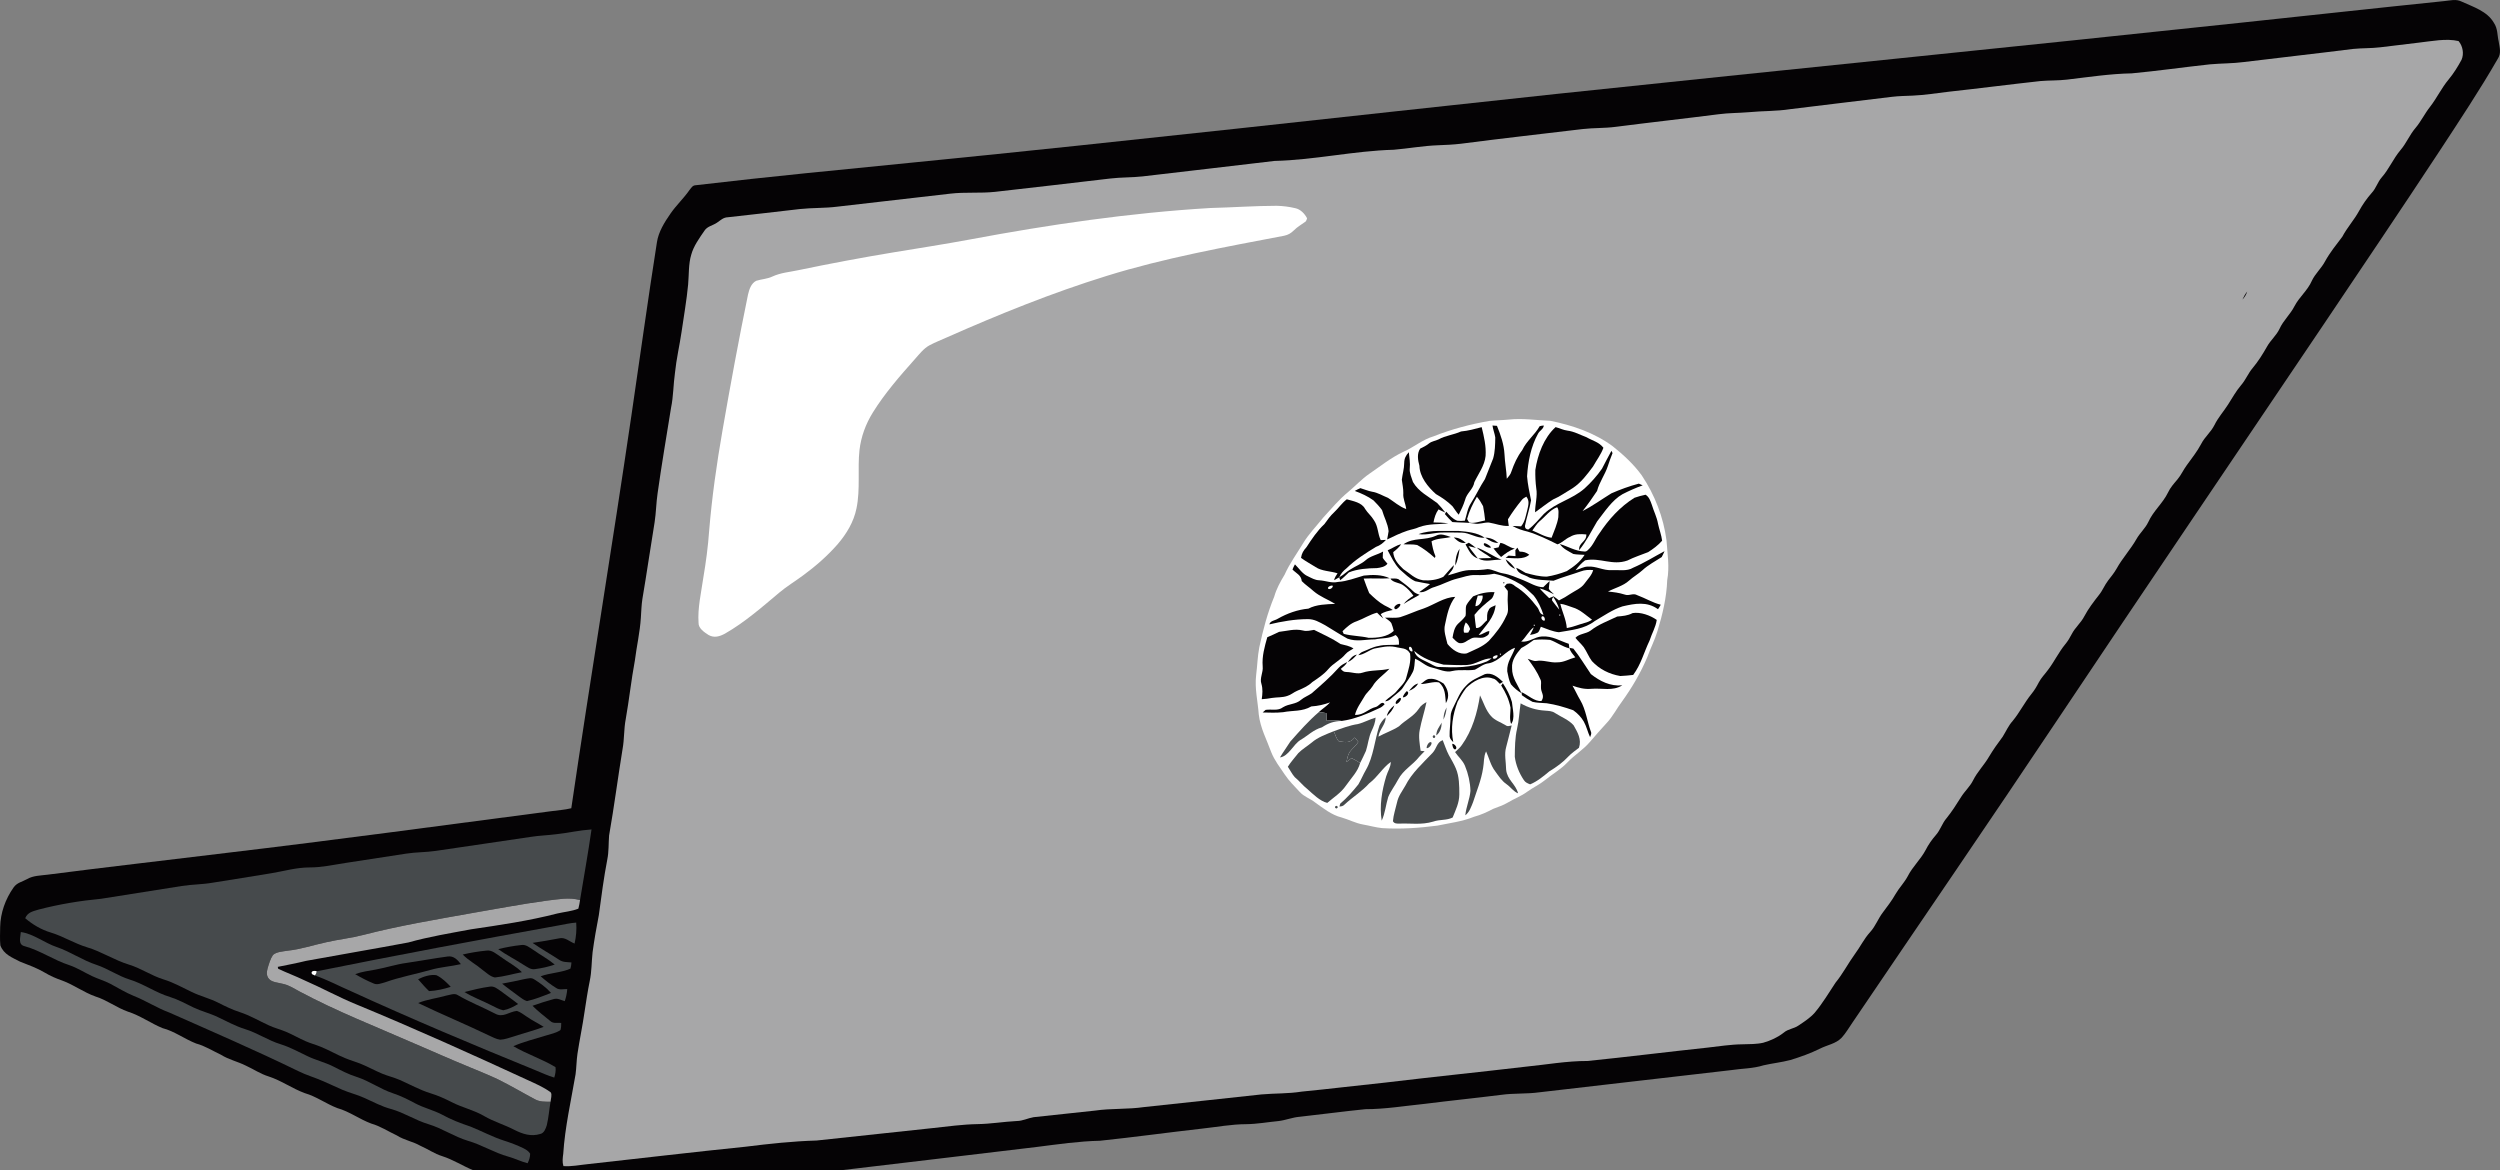 <?xml version="1.0" encoding="UTF-8" standalone="no"?>
<!-- Created with Inkscape (http://www.inkscape.org/) -->

<svg
   xmlns:dc="http://purl.org/dc/elements/1.1/"
   xmlns:cc="http://creativecommons.org/ns#"
   xmlns:rdf="http://www.w3.org/1999/02/22-rdf-syntax-ns#"
   xmlns:svg="http://www.w3.org/2000/svg"
   xmlns="http://www.w3.org/2000/svg"
   xmlns:sodipodi="http://sodipodi.sourceforge.net/DTD/sodipodi-0.dtd"
   xmlns:inkscape="http://www.inkscape.org/namespaces/inkscape"
   width="518.832mm"
   height="242.832mm"
   viewBox="0 0 518.832 242.832"
   version="1.1"
   id="svg6217"
   inkscape:version="0.92.4 (5da689c313, 2019-01-14)"
   sodipodi:docname="laptop-1.svg">
  <rect x="0" y="0" width="518.832" height="242.832" fill="#808080" stroke="none"/>
  <defs
     id="defs6211" />
  <sodipodi:namedview
     id="base"
     pagecolor="#ffffff"
     bordercolor="#666666"
     borderopacity="1.0"
     inkscape:pageopacity="0.0"
     inkscape:pageshadow="2"
     inkscape:zoom="0.35"
     inkscape:cx="3204.7553"
     inkscape:cy="690.32333"
     inkscape:document-units="mm"
     inkscape:current-layer="layer1"
     showgrid="false"
     fit-margin-top="0"
     fit-margin-left="0"
     fit-margin-right="0"
     fit-margin-bottom="0"
     inkscape:pagecheckerboard="true"
     inkscape:window-width="3840"
     inkscape:window-height="2056"
     inkscape:window-x="-8"
     inkscape:window-y="-8"
     inkscape:window-maximized="1" />
  <g
     inkscape:label="Layer 1"
     inkscape:groupmode="layer"
     id="layer1"
     transform="translate(864.934,-88.65)">
    <g
       id="g3116"
       transform="translate(-1526.294,245.018)">
      <path
         id="path1345"
         d="m 1172.306,-156.005 c 2.357,1.079 5.232,1.976 6.604,4.35 0.854,1.266 0.684,2.529 1.02,3.951 0.201,1.277 0.561,2.378 -0.208,3.552 -3.736,6.491 -7.913,12.767 -12.012,19.032 -8.057,12.248 -16.274,24.409 -24.451,36.58 -18.32,27.192 -36.721,54.324 -54.938,81.587 -14.009,20.99 -28.293,41.79 -42.436,62.689 -0.769,1.094 -1.443,2.314 -2.357,3.291 -1.231,1.242 -2.868,1.429 -4.473,2.237 -1.968,0.977 -4.032,1.711 -6.131,2.353 -1.831,0.487 -3.743,0.677 -5.585,1.104 -2.215,0.695 -4.473,0.646 -6.851,1.012 -13.215,1.556 -26.444,3.027 -39.659,4.586 -2.639,0.37 -5.292,0.159 -7.93,0.529 -5.295,0.667 -10.608,1.203 -15.903,1.873 -4.099,0.416 -8.132,1.101 -12.266,1.101 -4.558,0.462 -9.105,1.076 -13.66,1.577 -1.51,0.123 -2.889,0.716 -4.381,0.889 -2.251,0.215 -4.445,0.624 -6.71,0.646 -3.066,0.007 -6.152,0.6 -9.207,0.928 -7.045,0.797 -14.079,1.771 -21.128,2.512 -4.396,0.095 -8.717,0.73 -13.07,1.281 -13.462,1.58 -26.931,3.246 -40.393,4.808 h -76.69 c -2.113,-0.878 -4.135,-2.184 -6.336,-2.886 -1.612,-0.49 -3.009,-1.489 -4.565,-2.166 -1.573,-0.893 -3.337,-1.157 -4.868,-2.138 -1.767,-0.818 -3.433,-1.937 -5.299,-2.459 -2.434,-0.896 -4.561,-2.522 -7.052,-3.217 -2.371,-0.91 -4.346,-2.413 -6.766,-3.108 -2.607,-0.956 -4.819,-2.593 -7.479,-3.457 -1.714,-0.526 -3.14,-1.517 -4.755,-2.254 -1.7,-0.85 -3.538,-1.238 -5.168,-2.261 -1.69,-0.794 -3.33,-1.845 -5.133,-2.321 -2.357,-0.91 -4.519,-2.565 -6.971,-3.193 -2.441,-0.995 -4.671,-2.632 -7.179,-3.418 -2.374,-0.836 -4.329,-2.392 -6.724,-3.143 -2.455,-0.854 -4.491,-2.424 -6.929,-3.316 -1.266,-0.437 -2.466,-0.956 -3.612,-1.647 -1.633,-0.96 -3.383,-1.587 -5.136,-2.279 -1.655,-0.868 -3.38,-1.478 -4.082,-3.369 -0.131,-1.263 -0.053,-2.558 -0.042,-3.828 0.053,-2.907 1.094,-5.793 2.759,-8.16 0.727,-1.055 1.774,-1.182 2.826,-1.771 1.295,-0.755 2.833,-0.73 4.276,-0.921 12.337,-1.598 24.694,-2.992 37.042,-4.508 22.497,-2.663 44.94,-5.719 67.402,-8.657 1.401,-0.201 2.85,-0.275 4.223,-0.621 3.983,-27.129 8.491,-54.352 12.478,-81.52 1.764,-11.987 3.415,-24.007 5.295,-35.955 0.318,-2.134 1.591,-4.177 2.808,-5.923 1.196,-1.736 2.741,-3.164 3.941,-4.889 0.399,-0.48 0.631,-0.995 1.333,-1.012 15.339,-1.813 30.663,-3.27 46.027,-4.805 44.245,-4.385 88.41,-9.419 132.62,-14.143 47.392,-5.013 94.784,-9.737 142.173,-14.796 13.991,-1.475 27.979,-3.027 41.974,-4.463 1.341,-0.109 2.459,-0.519 3.74,0.138 z"
         inkscape:connector-curvature="0"
         style="fill:#050305;stroke-width:0.353" />
      <path
         id="path1347"
         d="m 1171.587,-147.845 c 0.882,1.016 1.178,2.646 0.624,3.884 -0.773,1.439 -1.637,2.826 -2.681,4.089 -1.471,1.76 -2.438,3.842 -3.845,5.662 -1.118,1.401 -1.863,3.023 -3.027,4.396 -1.231,1.429 -1.898,3.189 -3.136,4.618 -1.492,1.771 -2.357,3.919 -3.884,5.652 -0.868,0.988 -1.164,2.258 -2.071,3.214 -1.023,1.164 -1.873,2.378 -2.621,3.736 -1.023,1.884 -2.48,3.45 -3.482,5.355 -1.27,1.683 -2.589,3.298 -3.605,5.161 -0.783,1.45 -2.029,2.508 -2.724,4 -0.875,2 -2.572,3.309 -3.588,5.242 -0.861,1.707 -2.325,2.97 -3.108,4.706 -0.642,1.379 -1.849,2.346 -2.596,3.69 -0.885,1.563 -1.824,3.062 -2.978,4.445 -0.953,1.108 -1.446,2.477 -2.417,3.574 -1.058,1.249 -1.824,2.649 -2.699,4.018 -0.921,1.45 -2.06,2.688 -2.819,4.247 -0.727,1.464 -2.014,2.459 -2.755,3.916 -0.84,1.602 -1.947,2.96 -2.992,4.42 -0.713,0.967 -1.175,2.053 -1.958,2.977 -0.716,0.847 -1.443,1.647 -1.919,2.663 -1.104,2.29 -3.052,3.817 -4.11,6.16 -0.638,1.323 -1.729,2.251 -2.448,3.517 -1.206,2.131 -2.935,3.99 -4.12,6.138 -0.501,0.882 -1.132,1.655 -1.75,2.452 -0.744,0.949 -1.143,2.074 -1.905,3.009 -1.115,1.425 -2.187,2.812 -3.041,4.417 -0.699,1.379 -1.912,2.335 -2.614,3.704 -0.395,0.769 -0.826,1.492 -1.383,2.155 -1.355,1.665 -2.247,3.567 -3.538,5.274 -0.674,0.917 -1.407,1.63 -1.933,2.625 -0.437,0.854 -0.917,1.658 -1.531,2.402 -1.436,1.774 -2.431,3.831 -3.891,5.592 -0.882,0.981 -1.372,2.152 -2.057,3.253 -1.027,1.358 -1.986,2.727 -2.861,4.187 -0.998,1.715 -2.399,3.09 -3.277,4.861 -0.653,1.309 -1.718,2.226 -2.498,3.468 -0.953,1.51 -1.894,3.013 -3.02,4.403 -0.921,1.062 -1.266,2.417 -2.191,3.468 -0.861,0.984 -1.556,1.979 -2.155,3.143 -1.041,1.968 -2.72,3.461 -3.711,5.44 -0.727,1.351 -1.803,2.424 -2.565,3.754 -0.748,1.344 -1.704,2.529 -2.607,3.768 -1.002,1.309 -1.513,2.847 -2.642,4.078 -1.274,1.397 -2.046,3.066 -3.175,4.579 -1.401,1.933 -2.473,4.046 -3.99,5.898 -1.408,2.12 -2.681,4.286 -4.329,6.251 -0.938,1.055 -2.187,1.859 -3.351,2.642 -0.991,0.688 -2.159,0.695 -3.076,1.485 -1.242,0.977 -2.727,1.655 -4.24,2.088 -1.393,0.321 -2.896,0.286 -4.322,0.328 -2.508,0.025 -4.875,0.427 -7.362,0.699 -8.266,0.878 -16.528,1.926 -24.793,2.762 -4.343,-0.014 -8.565,0.766 -12.873,1.189 -9.68,1.139 -19.378,2.124 -29.058,3.288 -5.8,0.596 -11.582,1.319 -17.388,1.88 -2.783,0.452 -5.577,0.332 -8.375,0.586 -8.096,0.903 -16.207,1.732 -24.306,2.618 -3.397,0.504 -6.812,0.243 -10.213,0.737 -4.251,0.437 -8.491,0.924 -12.739,1.365 -1.206,0.201 -2.247,0.787 -3.503,0.797 -2.723,0.138 -5.405,0.603 -8.135,0.642 -3.14,0.053 -6.219,0.494 -9.335,0.826 -7.997,0.868 -16.058,1.725 -24.063,2.579 -4.939,0.141 -9.832,0.674 -14.732,1.284 -10.911,1.111 -21.805,2.413 -32.71,3.612 -1.658,0.159 -3.454,0.547 -5.108,0.409 -0.261,-0.861 -0.152,-1.679 -0.035,-2.551 0.356,-5.517 1.623,-11.056 2.558,-16.499 0.194,-1.418 0.183,-2.843 0.395,-4.262 0.441,-2.921 1.062,-5.814 1.475,-8.738 0.328,-2.12 0.635,-4.244 1.069,-6.346 0.427,-2.007 0.37,-3.983 0.596,-6.004 0.349,-2.575 0.797,-5.133 1.295,-7.684 0.519,-3.863 1.023,-7.74 1.76,-11.568 0.332,-1.647 0.236,-3.295 0.37,-4.957 1.048,-5.969 1.824,-11.994 2.801,-17.981 0.374,-2.043 0.254,-4.106 0.646,-6.138 0.72,-4.057 1.147,-8.146 1.901,-12.192 0.381,-3.03 1.058,-5.888 1.245,-8.904 0.092,-1.305 0.116,-2.603 0.321,-3.902 0.9,-5.281 1.658,-10.59 2.529,-15.879 0.31,-1.997 0.325,-4.022 0.621,-6.022 0.833,-5.923 1.841,-11.825 2.79,-17.734 0.501,-2.409 0.469,-4.844 0.818,-7.278 0.289,-2.865 0.945,-5.63 1.365,-8.481 0.469,-3.291 1.055,-6.533 1.365,-9.85 0.183,-2.007 0.056,-4.254 0.646,-6.177 0.483,-1.792 1.711,-3.478 2.755,-4.999 0.61,-0.921 1.729,-1.044 2.593,-1.647 0.748,-0.504 1.291,-1.09 2.258,-1.122 4.981,-0.568 9.966,-1.104 14.944,-1.704 2.568,-0.279 5.147,-0.162 7.712,-0.487 7.835,-0.917 15.674,-1.806 23.509,-2.706 3.101,-0.363 6.195,-0.042 9.289,-0.377 7.959,-0.914 15.924,-1.806 23.88,-2.762 2.237,-0.272 4.48,-0.191 6.717,-0.441 9.126,-1.03 18.274,-2.166 27.393,-3.21 8.266,-0.187 16.485,-2.103 24.737,-2.321 3.062,-0.258 6.16,-0.829 9.236,-0.935 1.573,-0.056 3.14,-0.127 4.706,-0.314 8.407,-1.094 16.835,-2.036 25.252,-3.044 2.282,-0.265 4.576,-0.159 6.858,-0.462 7.126,-0.917 14.27,-1.704 21.4,-2.618 2.074,-0.275 4.149,-0.243 6.226,-0.42 2.865,-0.282 5.729,-0.18 8.58,-0.628 7.066,-0.829 14.115,-1.753 21.181,-2.568 1.408,-0.166 2.815,-0.18 4.23,-0.243 2.491,-0.102 5.01,-0.519 7.5,-0.808 6.364,-0.695 12.714,-1.524 19.078,-2.219 1.824,-0.155 3.648,-0.081 5.468,-0.296 4.498,-0.529 8.943,-1.214 13.437,-1.298 5.422,-0.504 10.82,-1.288 16.235,-1.873 2.353,-0.212 4.713,-0.169 7.059,-0.48 7.546,-0.931 15.099,-1.76 22.638,-2.716 1.884,-0.191 3.775,-0.113 5.655,-0.342 2.678,-0.314 5.355,-0.663 8.036,-0.97 2.593,-0.289 5.652,-0.924 8.213,-0.321 z"
         inkscape:connector-curvature="0"
         style="fill:#a7a7a8;stroke-width:0.353" />
      <path
         id="path1349"
         d="m 926.332,-113.657 c 1.288,0.025 2.582,0.198 3.835,0.494 1.076,0.215 1.972,1.15 2.452,2.099 -0.053,0.243 -0.148,0.462 -0.279,0.656 -0.822,0.617 -1.718,1.094 -2.445,1.834 -0.614,0.603 -1.182,0.953 -2.032,1.129 -12.28,2.346 -24.888,4.621 -36.83,8.336 -11.303,3.503 -22.31,7.955 -33.119,12.739 -1.21,0.55 -2.469,1.027 -3.644,1.658 -1.228,0.653 -2.148,1.884 -3.073,2.91 -3.076,3.45 -6.265,7.119 -8.703,11.056 -1.471,2.374 -2.455,5.031 -2.766,7.818 -0.42,3.782 0.205,8.128 -0.621,12.072 -0.575,2.819 -2.046,5.242 -3.888,7.408 -2.127,2.438 -4.625,4.614 -7.232,6.523 -1.633,1.21 -3.355,2.24 -4.911,3.552 -3.577,3.002 -7.183,6.177 -11.261,8.502 -1.09,0.596 -2.254,0.949 -3.411,0.282 -0.861,-0.557 -2.124,-1.376 -2.071,-2.533 -0.219,-3.013 0.554,-6.294 0.981,-9.299 0.547,-3.246 0.988,-6.484 1.217,-9.768 0.575,-6.985 1.563,-13.917 2.766,-20.821 1.64,-9.419 3.369,-18.852 5.299,-28.215 0.261,-1.094 0.631,-2.307 1.7,-2.868 1.122,-0.353 2.282,-0.37 3.365,-0.889 1.76,-0.804 3.524,-0.914 5.39,-1.316 6.611,-1.376 13.25,-2.625 19.911,-3.725 5.239,-0.857 10.481,-1.679 15.702,-2.646 16.422,-3.08 33.211,-5.539 49.893,-6.53 4.597,-0.113 9.172,-0.452 13.772,-0.459 z"
         inkscape:connector-curvature="0"
         style="fill:#ffffff;stroke-width:0.353" />
      <path
         id="path1351"
         d="m 1127.733,-95.877 c -0.229,0.688 -0.504,1.15 -0.998,1.676 0.272,-0.603 0.589,-1.154 0.998,-1.676 z"
         inkscape:connector-curvature="0"
         style="fill:#050305;stroke-width:0.353" />
      <path
         id="path1353"
         d="m 974.412,-69.285 c 2.925,-0.328 5.715,0.134 8.678,0.247 4.572,0.914 9.215,2.491 12.989,5.306 2.191,1.743 4.343,3.732 5.99,6.008 2.695,4.018 4.516,8.689 5.144,13.494 0.191,2.805 0.66,5.465 0.148,8.266 -0.127,3.616 -0.967,7.101 -2.018,10.548 -0.55,1.859 -1.446,3.56 -2.095,5.383 -1.383,3.274 -3.168,6.332 -5.242,9.215 -1.15,1.52 -1.937,3.157 -3.228,4.519 -1.203,1.27 -2.325,2.611 -3.478,3.926 -1.358,1.602 -3.157,2.671 -4.618,4.202 -1.411,1.496 -3.154,2.448 -4.727,3.739 -1.136,0.917 -2.455,1.506 -3.637,2.367 -1.266,0.942 -2.716,1.45 -4.068,2.272 -0.949,0.575 -1.983,0.875 -3.002,1.288 -1.319,0.695 -2.536,1.252 -3.986,1.647 -2.466,1.005 -5.038,1.291 -7.62,1.838 -3.799,0.487 -7.606,0.766 -11.441,0.515 -1.326,-0.131 -2.632,-0.519 -3.948,-0.744 -1.609,-0.286 -2.949,-1.027 -4.498,-1.475 -1.993,-0.48 -3.835,-1.937 -5.482,-3.119 -1.062,-0.84 -2.258,-1.15 -3.189,-2.184 -1.087,-1.175 -2.215,-2.268 -3.104,-3.609 -1.027,-1.549 -2.11,-2.893 -2.801,-4.636 -0.956,-2.653 -2.244,-4.942 -2.589,-7.846 -0.194,-2.72 -0.868,-5.338 -0.54,-8.149 0.25,-1.947 0.282,-3.824 0.656,-5.764 0.769,-3.598 1.697,-7.119 3.101,-10.527 0.476,-1.662 1.263,-3.073 2.148,-4.54 1.03,-2.307 2.501,-4.307 3.803,-6.463 1.182,-1.979 2.769,-3.567 4.191,-5.362 1.707,-1.873 3.284,-3.771 5.211,-5.352 1.499,-1.249 2.759,-2.646 4.364,-3.754 2.335,-1.602 4.484,-3.341 7.063,-4.565 2.215,-0.963 3.962,-2.54 6.311,-3.231 3.75,-1.489 7.602,-2.498 11.575,-3.193 1.309,-0.141 2.628,-0.134 3.941,-0.268 z"
         inkscape:connector-curvature="0"
         style="fill:#ffffff;stroke-width:0.353" />
      <path
         id="path1355"
         d="m 971.103,-68.057 c 0.31,0.004 0.621,0.025 0.924,0.064 0.783,1.919 1.446,3.828 1.566,5.913 0.067,1.704 0.413,3.365 0.476,5.069 0.381,-0.476 0.787,-0.889 0.956,-1.496 0.564,-1.616 1.206,-3.076 2.251,-4.449 0.893,-1.923 2.6,-3.15 3.616,-4.964 0.279,-0.081 0.564,-0.127 0.864,-0.138 -0.109,0.776 -0.822,0.995 -1.192,1.672 -1.482,2.649 -2.106,5.856 -2.286,8.862 0.127,1.676 0.501,3.344 0.826,4.992 -0.3,1.785 -0.924,3.517 -1.263,5.292 -0.032,0.459 0.198,0.716 0.684,0.769 1.192,-0.871 2.208,-2.155 3.21,-3.21 2.522,-2.417 5.849,-3.016 8.46,-5.306 1.348,-1.224 2.593,-2.621 3.634,-4.12 0.642,-1.238 1.281,-2.473 1.954,-3.694 l 0.233,0.462 c -0.363,0.889 -0.677,1.782 -0.977,2.695 -0.596,1.81 -1.75,3.309 -2.237,5.165 -0.953,1.436 -1.937,2.829 -3.009,4.18 2.074,-1.062 4,-2.466 5.98,-3.683 1.859,-0.811 3.732,-1.499 5.701,-2.018 0.268,0.102 0.536,0.222 0.797,0.356 -1.443,0.519 -2.833,1.139 -4.195,1.838 -2.166,1.228 -3.764,3.725 -5.274,5.666 -1.154,2 -2.251,4.138 -3.704,5.941 -0.187,-1.58 1.559,-1.69 1.478,-3.256 -1.206,-0.106 -2.321,-0.159 -3.39,0.508 -0.914,0.363 -1.707,1.291 -2.603,1.545 -1.99,-0.981 -4.053,-2.004 -6.184,-2.639 -1.101,-0.261 -2.166,-0.607 -3.15,-1.175 0.6,0 1.189,0.067 1.785,0.085 0.857,-1.041 0.967,-2.23 1.312,-3.485 0.222,-0.96 0.459,-1.845 -0.219,-2.685 -0.377,0.205 -0.737,0.402 -0.995,0.758 -1.023,1.242 -1.979,2.572 -2.822,3.937 0.025,0.473 0.116,0.921 0.176,1.386 -1.46,0.078 -2.702,-0.469 -4.11,-0.702 -1.069,-0.067 -2.018,0.441 -3.115,0.198 -1.496,-0.258 -2.995,-0.169 -4.494,-0.3 -0.533,-0.526 -1.072,-1.083 -1.549,-1.662 l 0.293,-0.494 c 0.656,0.762 1.302,1.496 2.275,1.88 0.522,0.064 1.058,0.049 1.584,-0.014 0.409,-1.291 0.536,-2.561 1.312,-3.722 1.03,-1.595 1.813,-3.323 2.857,-4.907 0.596,-1.408 1.097,-2.861 1.697,-4.272 0.402,-1.39 0.423,-2.925 0.445,-4.367 -0.123,-0.84 -0.466,-1.633 -0.579,-2.477 z"
         inkscape:connector-curvature="0"
         style="fill:#050305;stroke-width:0.353" />
      <path
         id="path1357"
         d="m 968.856,-67.718 c 0.483,1.997 0.945,3.895 0.815,5.98 -0.208,2.05 -1.57,3.799 -2.328,5.426 -0.243,1.503 -1.587,2.258 -1.94,3.711 -0.325,1.055 -0.811,2.067 -1.312,3.048 -0.494,-0.529 -0.836,-1.154 -1.274,-1.725 -1.023,-1.034 -2.201,-1.831 -3.457,-2.554 -1.655,-1.464 -3.362,-3.567 -3.425,-5.87 -0.314,-1.147 -0.554,-2.526 0.159,-3.56 0.642,-0.314 1.263,-0.617 1.82,-1.069 0.614,-0.49 1.302,-0.512 1.993,-0.847 1.46,-0.811 3.136,-0.953 4.667,-1.647 1.51,-0.138 2.829,-0.512 4.283,-0.893 z"
         inkscape:connector-curvature="0"
         style="fill:#050305;stroke-width:0.353" />
      <path
         id="path1359"
         d="m 984.195,-67.729 c 0.836,0.219 1.587,0.614 2.455,0.73 1.446,0.183 2.568,0.85 3.948,1.365 1.27,0.741 2.575,0.977 3.524,2.191 -0.512,1.415 -1.376,2.505 -2.155,3.895 -1.266,1.686 -2.491,3.362 -4.276,4.519 -1.348,0.79 -2.593,1.711 -4.043,2.328 -1.277,0.815 -2.473,1.771 -3.708,2.653 0,-1.739 0.54,-3.33 0.24,-5.009 -0.159,-1.231 -0.215,-2.533 -0.187,-3.771 0.476,-3.182 1.771,-6.692 4.202,-8.901 z"
         inkscape:connector-curvature="0"
         style="fill:#050305;stroke-width:0.353" />
      <path
         id="path1361"
         d="m 953.739,-62.518 c 0.109,1.108 0.314,2.268 0.191,3.376 -0.095,0.938 0.392,1.912 0.663,2.805 1.189,2.039 3.182,2.974 5.038,4.371 0.6,0.628 1.178,1.288 1.697,1.983 -0.49,-0.194 -0.949,-0.448 -1.429,-0.67 -0.6,0.833 -0.857,1.718 -1.048,2.709 1.03,0 2.074,0.035 3.094,0.201 -2.095,0.212 -3.997,0.032 -6.064,0.758 -0.787,0.381 -1.63,0.487 -2.452,0.758 -1.45,0.494 -2.826,1.143 -4.198,1.82 0.085,-0.579 0.254,-1.147 0.31,-1.729 -0.166,-1.612 -0.945,-2.865 -1.362,-4.371 -0.501,-0.688 -1.157,-1.404 -1.764,-2.004 -1.157,-0.854 -2.547,-1.478 -3.895,-1.972 0.377,-0.208 0.762,-0.42 1.164,-0.579 0.815,0.233 1.584,0.589 2.427,0.741 1.199,0.183 2.152,0.818 3.309,1.277 1.277,0.808 2.314,1.785 3.775,2.332 -0.145,-1.221 -0.706,-2.131 -0.603,-3.32 0.025,-0.907 -0.198,-1.884 -0.307,-2.773 0.134,-1.171 0.487,-2.29 0.494,-3.482 0.007,-0.935 0.339,-1.566 0.96,-2.233 z"
         inkscape:connector-curvature="0"
         style="fill:#050305;stroke-width:0.353" />
      <path
         id="path1363"
         d="m 1002.874,-53.699 c 0.758,0.497 0.984,1.259 1.284,2.064 0.402,1.355 1.048,2.551 1.295,3.951 0.24,1.164 0.72,2.371 0.85,3.531 -0.819,0.942 -1.852,1.707 -2.9,2.371 -1.425,0.568 -2.921,1.037 -4.29,1.736 -3.182,1.122 -5.648,-0.677 -8.795,-0.035 -0.758,0.572 -1.411,1.302 -1.983,2.057 0.84,-0.229 1.69,-0.758 2.558,-0.762 1.736,-0.116 3.168,0.833 4.914,0.741 1.45,-0.078 3.228,0.296 4.477,-0.501 2.275,-0.974 4.329,-2.275 6.516,-3.436 -0.183,0.413 -0.36,0.833 -0.582,1.224 -1.348,0.875 -2.826,1.644 -4.004,2.738 -0.875,0.79 -1.905,1.365 -2.78,2.155 -1.228,1.111 -2.939,1.51 -4.367,2.265 1.182,0.109 2.304,0.247 3.44,0.614 0.956,0.377 1.75,-0.392 2.656,0.148 1.637,0.6 3.175,1.552 4.854,1.972 -0.173,0.321 -0.356,0.635 -0.568,0.931 -2.307,-1.669 -4.791,-1.185 -7.373,-0.589 -2.014,0.649 -3.93,1.976 -5.771,3.059 -2.159,1.655 -4.805,1.838 -7.437,2.307 -1.259,-0.127 -2.565,-0.706 -3.732,-1.139 -0.187,0.381 -0.279,0.893 -0.596,1.185 -0.515,0.286 -1.069,0.423 -1.647,0.522 0.254,-0.543 0.579,-1.034 0.78,-1.602 -1.065,0.776 -1.623,2.071 -2.611,2.97 1.655,0.215 2.713,-0.977 4.343,-1.065 2.17,-0.109 3.598,0.9 5.532,1.531 0.053,0.31 0.092,0.621 0.116,0.938 -1.401,-0.321 -2.656,-1.274 -3.99,-1.75 -1.09,-0.113 -2.29,-0.12 -3.38,0.007 -0.85,0.639 -1.658,1.182 -2.6,1.679 -1.002,1.157 -2.05,2.536 -1.919,4.152 -0.035,2.067 1.189,3.44 1.961,5.225 -0.78,-0.445 -1.616,-1.164 -2.191,-1.849 -0.43,-0.804 -0.582,-1.803 -0.773,-2.692 -0.095,-2.018 1.072,-3.164 1.626,-4.886 -1.958,0.617 -3.207,2.745 -5.401,3.21 -1.175,0.116 -1.926,0.833 -2.928,1.337 -1.524,0.261 -3.129,-0.088 -4.667,0.268 -1.309,0.399 -2.875,-0.388 -4.166,-0.691 -1.39,-0.265 -2.282,-1.326 -3.588,-1.852 -0.138,0.896 -0.067,1.965 -0.49,2.776 -0.515,1.079 -1.305,2.036 -1.937,3.052 -0.416,0.751 -1.083,1.139 -1.732,1.725 -0.741,0.512 -1.09,1.242 -2.071,1.281 0.758,-0.857 1.817,-1.305 2.522,-2.233 0.663,-0.829 1.672,-1.651 1.887,-2.706 0.445,-1.679 1.027,-3.246 0.78,-4.971 -0.699,-1.263 -1.841,-1.027 -3.059,-1.365 -1.542,-0.3 -2.886,0.056 -4.389,0.339 -1.094,0.339 -2.131,1.249 -3.306,1.369 0.303,-0.325 0.579,-0.61 1.012,-0.755 1.083,-0.406 2,-0.96 3.129,-1.143 1.453,-0.367 2.84,-0.166 4.307,-0.293 0.007,-0.85 0.025,-1.429 -0.699,-1.997 -1.348,0.801 -2.759,0.593 -4.251,0.9 -2.124,0.025 -3.81,0.543 -5.729,-0.145 -1.58,-0.871 -3.083,-1.852 -4.628,-2.78 -1.214,-0.642 -2.265,-1.316 -3.701,-1.274 -2.635,0.014 -5.32,0.48 -7.885,1.09 0.18,-0.78 1.143,-0.78 1.76,-1.178 1.923,-1.101 4.124,-1.891 6.339,-2.088 1.644,-0.882 3.739,-0.907 5.556,-0.991 -1.51,-0.921 -3.136,-1.485 -4.501,-2.656 -0.79,-0.734 -1.686,-1.291 -2.434,-2.067 -0.138,-1.277 -1.108,-1.57 -1.923,-2.399 0.134,-0.374 0.314,-0.727 0.508,-1.076 0.833,0.818 1.595,2.025 2.688,2.473 0.776,0.374 1.46,0.801 2.349,0.829 1.422,0.085 2.515,0.656 3.916,0.339 1.88,-0.12 3.549,-0.815 5.338,-1.316 1.764,-0.194 3.75,-0.233 5.38,0.564 -1.796,0.12 -3.609,-0.032 -5.408,0.056 0.332,1.023 0.755,2.014 1.143,3.013 0.949,0.924 1.976,1.88 3.133,2.529 0.6,0.307 1.203,0.593 1.757,0.981 -0.889,0.194 -1.736,0.335 -2.498,0.868 0.18,0.303 0.36,0.603 0.543,0.903 -0.466,-0.37 -0.882,-0.797 -1.305,-1.217 -1.475,0.385 -2.762,1.238 -4.195,1.774 -1.206,0.388 -2.085,1.206 -2.97,2.074 l 0.25,0.554 c 1.697,0.452 3.475,0.42 5.193,0.822 1.778,0.018 3.835,-0.166 5.186,-1.436 -0.123,-0.55 -0.289,-1.104 -0.501,-1.63 -0.296,-0.473 -0.9,-0.769 -1.319,-1.125 1.034,-0.025 2.163,0.138 3.175,-0.102 1.658,-0.526 3.242,-1.281 4.9,-1.813 2.088,-0.751 4.255,-2.346 6.509,-2.392 -1.33,1.718 -1.672,3.69 -2.12,5.757 -0.339,1.281 0.212,2.731 0.504,4.004 0.924,1.147 2.462,2.307 4.022,1.958 1.612,-0.776 3.224,-1.305 4.554,-2.565 1.453,-1.591 2.734,-3.196 3.63,-5.179 0.533,-0.9 0.332,-1.764 0.31,-2.752 -0.071,-0.826 0.06,-1.64 0.007,-2.462 -0.229,-0.307 -0.466,-0.607 -0.709,-0.903 0.159,-0.205 0.328,-0.395 0.515,-0.572 0.804,-0.169 1.168,0.018 1.771,0.529 1.774,1.065 3.274,2.66 4.519,4.3 0.508,0.596 0.43,1.478 1.312,1.612 -0.462,-1.408 -1.125,-2.893 -2.064,-4.046 -0.815,-0.727 -1.542,-1.517 -2.441,-2.145 -1.796,-1.076 -3.648,-1.937 -5.715,-2.335 -1.33,0.254 -2.529,0.314 -3.884,0.272 -1.386,-0.064 -2.515,0.448 -3.842,0.744 -1.623,0.402 -3.059,1.242 -4.621,1.718 -1.221,0.293 -1.894,1.242 -3.239,1.094 0.751,-0.586 1.559,-1.037 2.265,-1.686 -1.027,-0.215 -2.071,-0.346 -3.087,-0.589 -1.291,-0.607 -2.134,-1.549 -3.207,-2.455 -1.122,-1.196 -1.736,-2.54 -2.498,-3.969 0.949,-0.374 1.799,-1.055 2.798,-1.256 -0.452,0.66 -1.03,1.154 -1.651,1.644 0.123,1.524 1.055,2.519 2.106,3.528 1.422,0.921 2.293,2.011 4.078,2.311 1.408,0.113 2.946,-0.088 4.216,-0.72 0.748,-0.787 1.411,-1.662 2.187,-2.431 -0.074,0.967 -0.727,1.397 -1.238,2.131 1.69,-0.427 3.253,-1.178 5.031,-1.097 1.101,0.021 2.127,-0.039 3.214,-0.208 1.058,0.064 2.099,0.72 3.161,0.882 1.535,0.24 2.798,0.875 4.251,1.429 1.291,0.515 2.716,1.439 4.128,1.453 0.452,-0.413 0.843,-0.882 1.333,-1.256 -0.053,0.515 -0.148,1.027 -0.176,1.538 0.159,0.476 0.751,0.797 1.069,1.189 -0.981,-0.469 -1.898,-0.988 -2.974,-1.224 0.61,0.716 1.316,1.351 1.979,2.018 0.307,-0.12 0.603,-0.268 0.914,-0.374 0.406,0.247 0.744,0.564 1.118,0.85 0.836,-0.413 1.647,-0.871 2.417,-1.404 0.96,-0.635 2.184,-1.104 2.872,-2.071 0.621,-0.871 1.556,-1.771 1.81,-2.826 -0.893,-0.067 -1.739,-0.046 -2.582,0.282 -1.88,0.67 -3.799,1.178 -5.648,1.93 -1.63,-0.134 -3.5,-0.102 -5.024,-0.66 -1.108,-0.72 -2.282,-0.61 -2.723,-2.025 0.716,0.243 1.284,0.706 1.94,1.048 1.468,0.416 2.872,0.783 4.41,0.787 1.418,-0.219 2.819,-0.635 4.159,-1.147 1.439,-0.924 2.776,-1.891 3.694,-3.376 -0.776,-0.067 -1.587,-0.025 -2.346,-0.183 -1.058,-0.617 -2.074,-1.023 -2.801,-2.064 1.722,0.497 3.168,1.475 5.08,1.556 0.293,0.039 0.55,-0.071 0.773,-0.328 1.087,-0.974 1.46,-2.212 2.307,-3.348 1.961,-2.96 4.307,-5.592 7.341,-7.479 0.748,-0.254 1.524,-0.48 2.3,-0.631 z"
         inkscape:connector-curvature="0"
         style="fill:#050305;stroke-width:0.353" />
      <path
         id="path1365"
         d="m 967.868,-53.279 c 0.504,0.603 0.921,1.263 1.281,1.961 0.198,0.97 0.314,1.972 0.427,2.956 -1.034,0.194 -2.261,0.681 -3.298,0.445 -0.176,-0.24 -0.328,-0.49 -0.448,-0.751 0.423,-1.602 1.206,-3.186 2.039,-4.611 z"
         inkscape:connector-curvature="0"
         style="fill:#ffffff;stroke-width:0.353" />
      <path
         id="path1367"
         d="m 940.863,-52.743 c 1.309,0.374 3.122,0.66 3.792,1.979 0.54,0.868 1.341,1.496 1.859,2.385 0.878,1.295 0.73,2.685 1.386,4.106 0.363,-0.018 0.73,-0.032 1.097,-0.049 -0.624,0.67 -1.203,1.139 -2.078,1.453 -2.184,1.323 -4.29,2.66 -6.128,4.456 -0.709,0.561 -1.118,1.034 -1.506,1.863 -0.349,0.205 -0.699,0.406 -1.062,0.589 0.131,-0.543 0.423,-0.97 0.723,-1.425 -1.468,-0.48 -3.313,-0.427 -4.583,-1.316 -0.995,-0.628 -2.057,-1.189 -2.999,-1.891 0.155,-0.97 0.497,-1.513 1.143,-2.23 1.072,-1.644 2.251,-3.422 3.701,-4.766 0.639,-0.896 1.256,-1.757 2.074,-2.508 0.893,-0.85 1.598,-1.905 2.579,-2.646 z"
         inkscape:connector-curvature="0"
         style="fill:#050305;stroke-width:0.353" />
      <path
         id="path1369"
         d="m 984.516,-51.11 c 0.437,0.543 0.243,1.415 0.25,2.074 -0.226,1.471 -0.878,2.889 -1.404,4.272 -1.517,-0.201 -2.593,-0.967 -3.997,-1.503 0.466,-0.624 0.871,-1.344 1.45,-1.866 1.291,-1.037 2.095,-2.339 3.701,-2.977 z"
         inkscape:connector-curvature="0"
         style="fill:#ffffff;stroke-width:0.353" />
      <path
         id="path1371"
         d="m 964.086,-46.181 c 1.774,0.148 3.919,0.353 5.405,1.415 -1.714,0.113 -3.101,-1.016 -4.72,-1.065 -1.295,-0.046 -2.593,-0.021 -3.888,-0.025 -1.753,-0.035 -3.341,0.614 -5.122,0.342 2.484,-0.977 5.673,-0.589 8.326,-0.667 z"
         inkscape:connector-curvature="0"
         style="fill:#050305;stroke-width:0.353" />
      <path
         id="path1373"
         d="m 962.443,-44.915 c -1.259,0.314 -2.865,0.233 -3.993,0.882 0.166,1.069 0.385,2.103 0.815,3.097 l -0.123,0.363 c -1.136,-1.027 -2.321,-1.954 -3.669,-2.688 -0.917,-0.198 -1.909,-0.074 -2.843,-0.152 2.141,-1.492 4.385,-0.702 6.78,-1.792 0.963,-0.522 2.085,-0.042 3.034,0.289 z"
         inkscape:connector-curvature="0"
         style="fill:#050305;stroke-width:0.353" />
      <path
         id="path1375"
         d="m 963.063,-44.816 c 1.069,-0.014 1.729,0.473 2.515,1.108 -1.203,0.159 -1.693,-0.388 -2.515,-1.108 z"
         inkscape:connector-curvature="0"
         style="fill:#050305;stroke-width:0.353" />
      <path
         id="path1377"
         d="m 969.593,-44.788 c 1.023,-0.011 1.972,0.427 2.723,1.108 -1.069,0.007 -1.88,-0.526 -2.723,-1.108 z"
         inkscape:connector-curvature="0"
         style="fill:#050305;stroke-width:0.353" />
      <path
         id="path1379"
         d="m 966.185,-43.737 c 0.522,0.321 1.009,0.699 1.485,1.079 -0.519,-0.116 -1.03,-0.265 -1.549,-0.377 0.586,0.907 1.298,1.711 1.944,2.575 -1.422,-0.494 -1.877,-1.718 -2.565,-2.917 0.222,-0.134 0.452,-0.254 0.684,-0.36 z"
         inkscape:connector-curvature="0"
         style="fill:#050305;stroke-width:0.353" />
      <path
         id="path1381"
         d="m 969.339,-43.585 c 0.127,-0.275 1.602,0.635 1.408,0.871 -0.37,0.109 -1.736,-0.303 -1.408,-0.871 z"
         inkscape:connector-curvature="0"
         style="fill:#050305;stroke-width:0.353" />
      <path
         id="path1383"
         d="m 972.733,-43.705 c 1.051,0.134 1.873,1.041 3.006,1.175 -1.083,0.388 -1.972,1.034 -2.85,1.757 -0.607,-0.533 -1.079,-1.147 -1.58,-1.778 0.349,-0.071 0.699,-0.141 1.048,-0.222 0.127,-0.31 0.254,-0.617 0.377,-0.931 z"
         inkscape:connector-curvature="0"
         style="fill:#050305;stroke-width:0.353" />
      <path
         id="path1385"
         d="m 967.844,-42.717 c 1.813,0.582 3.365,1.852 5.168,2.515 -1.93,-0.109 -3.203,0.631 -4.872,-0.261 0.91,-0.088 1.806,-0.053 2.716,-0.088 -0.988,-0.822 -2.12,-1.242 -3.013,-2.166 z"
         inkscape:connector-curvature="0"
         style="fill:#050305;stroke-width:0.353" />
      <path
         id="path1387"
         d="m 976.264,-42.71 c 0.159,0.268 0.282,0.561 0.462,0.818 0.833,0.014 1.33,0.145 2.014,0.653 -1.259,1.101 -3.348,0.649 -4.914,0.646 0.191,-0.169 0.392,-0.325 0.603,-0.466 0.483,0.011 0.967,0.085 1.45,0.102 0,-0.409 -0.042,-0.818 -0.032,-1.228 0.131,-0.18 0.272,-0.356 0.416,-0.526 z"
         inkscape:connector-curvature="0"
         style="fill:#050305;stroke-width:0.353" />
      <path
         id="path1389"
         d="m 964.28,-42.47 c -0.194,1.154 -0.363,2.424 -0.914,3.471 0.004,-1.143 0.233,-2.526 0.914,-3.471 z"
         inkscape:connector-curvature="0"
         style="fill:#050305;stroke-width:0.353" />
      <path
         id="path1391"
         d="m 948.391,-41.906 c -0.025,0.43 -0.088,0.878 -0.06,1.312 0.272,0.466 0.631,0.797 0.974,1.214 -0.49,0.66 -1.422,0.815 -2.191,0.914 -1.909,0.028 -4.039,0.162 -5.824,0.893 -0.589,0.554 -1.139,1.139 -1.796,1.619 l -0.208,-0.596 c 0.871,-0.466 1.528,-1.199 2.388,-1.679 1.062,-0.688 2.159,-1.051 3.09,-1.863 0.998,-0.91 2.445,-1.125 3.627,-1.813 z"
         inkscape:connector-curvature="0"
         style="fill:#050305;stroke-width:0.353" />
      <path
         id="path1393"
         d="m 973.837,-40.293 c 0.787,0.533 1.439,1.178 1.968,1.968 -0.893,-0.275 -1.669,-1.097 -1.968,-1.968 z"
         inkscape:connector-curvature="0"
         style="fill:#050305;stroke-width:0.353" />
      <path
         id="path1395"
         d="m 949.901,-36.293 c 0.529,0.007 1.161,-0.092 1.658,0.116 1.087,0.79 2.152,1.609 3.122,2.547 0.36,0.392 0.822,0.487 1.288,0.699 -1.111,0.635 -2.24,1.199 -3.306,1.912 0.55,-0.734 1.281,-1.214 2.028,-1.718 -0.572,-0.801 -1.189,-1.513 -2,-2.081 -0.84,-0.706 -2.191,-0.54 -2.79,-1.475 z"
         inkscape:connector-curvature="0"
         style="fill:#050305;stroke-width:0.353" />
      <path
         id="path1397"
         d="m 973.34,-35.524 0.215,-0.011 0.007,0.215 -0.215,0.011 z"
         inkscape:connector-curvature="0"
         style="fill:#050305;stroke-width:0.353" />
      <path
         id="path1399"
         d="m 937.949,-34.804 c 0.099,0.406 -0.617,0.885 -0.96,0.607 -0.219,-0.395 0.681,-0.758 0.96,-0.607 z"
         inkscape:connector-curvature="0"
         style="fill:#ffffff;stroke-width:0.353" />
      <path
         id="path1401"
         d="m 971.53,-33.474 c -0.148,0.469 -0.307,1.118 -0.709,1.439 -1.256,0.988 -2.462,2.004 -3.457,3.267 0.074,0.9 0.208,1.806 0.321,2.706 0.871,0.226 1.623,-1.094 2.282,-1.563 0.06,-0.758 -0.102,-1.401 0.318,-2.095 0.229,-0.656 0.896,-0.755 1.464,-1.048 -0.296,2.639 -2.014,4.159 -3.517,6.181 0.847,-0.074 1.379,-0.727 2.212,-0.818 -0.011,0.656 -0.162,0.811 -0.716,1.115 -0.977,0.649 -2.134,-0.081 -3.069,0.441 -0.91,0.413 -1.411,1.129 -2.505,0.938 -0.519,-0.219 -0.949,-0.716 -1.344,-1.111 0.159,-0.991 0.377,-2.152 1.129,-2.882 0.55,-0.494 1.125,-1.016 1.556,-1.619 0.169,-0.727 -0.064,-1.566 0.191,-2.261 0.36,-0.667 0.903,-1.242 1.393,-1.82 1.383,-0.607 2.935,-0.97 4.452,-0.868 z"
         inkscape:connector-curvature="0"
         style="fill:#050305;stroke-width:0.353" />
      <path
         id="path1403"
         d="m 968.048,-32.762 c 0.328,-0.021 0.66,-0.021 0.995,-0.011 0.187,0.737 -0.61,2.304 -1.485,2.191 0.064,-0.751 0.261,-1.468 0.49,-2.18 z"
         inkscape:connector-curvature="0"
         style="fill:#ffffff;stroke-width:0.353" />
      <path
         id="path1405"
         d="m 983.722,-32.476 c 0.519,0.808 1.012,1.693 1.242,2.628 -0.483,-0.533 -0.9,-1.125 -1.344,-1.69 -0.261,-0.258 -0.226,-0.568 0.102,-0.938 z"
         inkscape:connector-curvature="0"
         style="fill:#ffffff;stroke-width:0.353" />
      <path
         id="path1407"
         d="m 951.965,-31.001 c 0.173,0.328 -0.653,1.111 -0.974,1.069 -0.864,-0.353 0.547,-1.362 0.974,-1.069 z"
         inkscape:connector-curvature="0"
         style="fill:#050305;stroke-width:0.353" />
      <path
         id="path1409"
         d="m 985.176,-31.058 c 0.917,0.092 1.672,0.469 2.54,0.737 1.496,0.409 2.808,1.658 4.046,2.565 -0.483,0.325 -0.995,0.529 -1.556,0.674 -1.206,0.328 -2.452,0.861 -3.683,1.058 -0.138,-1.796 -0.953,-3.323 -1.348,-5.034 z"
         inkscape:connector-curvature="0"
         style="fill:#ffffff;stroke-width:0.353" />
      <path
         id="path1411"
         d="m 1000.179,-29.135 c 1.651,-0.265 3.651,0.466 5.01,1.418 -0.222,1.535 -1.005,2.762 -1.478,4.258 -1.263,2.663 -1.764,4.921 -3.411,7.161 -0.875,0.109 -1.806,0.183 -2.688,0.226 -2.258,-0.385 -4.318,-1.404 -5.877,-3.097 -0.681,-0.907 -1.058,-1.958 -1.693,-2.889 -0.526,-0.684 -1.192,-1.252 -1.725,-1.937 0.737,-0.864 2.223,-0.822 3.136,-1.499 1.707,-1.33 3.57,-1.972 5.535,-2.925 1.182,-0.113 2.117,-0.148 3.193,-0.716 z"
         inkscape:connector-curvature="0"
         style="fill:#050305;stroke-width:0.353" />
      <path
         id="path1413"
         d="m 984.953,-28.828 h 0.215 v 0.215 h -0.215 z"
         inkscape:connector-curvature="0"
         style="fill:#ffffff;stroke-width:0.353" />
      <path
         id="path1415"
         d="m 981.366,-28.444 c 0.441,-0.208 0.748,0.586 0.533,0.885 -0.416,0.081 -0.868,-0.547 -0.533,-0.885 z"
         inkscape:connector-curvature="0"
         style="fill:#ffffff;stroke-width:0.353" />
      <path
         id="path1417"
         d="m 965.55,-27.198 c 0.476,0.353 0.73,0.833 0.914,1.383 -0.12,0.25 -0.247,0.49 -0.388,0.723 -0.286,0.056 -0.582,0.06 -0.885,0.007 -0.198,-0.797 0.035,-1.393 0.36,-2.113 z"
         inkscape:connector-curvature="0"
         style="fill:#ffffff;stroke-width:0.353" />
      <path
         id="path1419"
         d="m 979.662,-26.711 h 0.219 v 0.215 h -0.219 z"
         inkscape:connector-curvature="0"
         style="fill:#ffffff;stroke-width:0.353" />
      <path
         id="path1421"
         d="m 931.783,-25.516 c 0.804,0.219 1.499,-0.025 2.29,-0.131 1.866,0.935 3.754,1.764 5.489,2.935 0.945,0.233 1.852,0.385 2.692,0.921 -0.543,0.37 -1.235,0.663 -1.658,1.168 -1.037,1.266 -2.519,1.877 -3.577,3.129 -0.945,1.118 -2.127,1.866 -3.316,2.681 -0.9,0.885 -1.997,1.309 -3.129,1.803 -0.741,0.307 -1.288,0.854 -2.081,1.079 -1.058,0.353 -2.046,0.24 -3.14,0.406 -0.713,0.116 -1.422,0.24 -2.145,0.265 0.162,-1.101 0.25,-2.103 -0.064,-3.189 -0.409,-1.192 0.409,-2.346 0.261,-3.644 -0.162,-2.095 0.399,-4.029 0.956,-6.025 0.829,-0.349 1.633,-0.72 2.445,-1.118 1.771,-0.194 3.224,-0.699 4.978,-0.279 z"
         inkscape:connector-curvature="0"
         style="fill:#050305;stroke-width:0.353" />
      <path
         id="path1423"
         d="m 953.852,-22.111 c 0.399,-0.226 0.758,0.653 0.617,0.935 -0.409,0.131 -0.896,-0.589 -0.617,-0.935 z"
         inkscape:connector-curvature="0"
         style="fill:#ffffff;stroke-width:0.353" />
      <path
         id="path1425"
         d="m 987.091,-21.921 0.794,0.159 c 1.333,1.662 2.431,3.528 3.63,5.285 1.877,1.485 4.043,2.579 6.519,2.339 -2.014,1.256 -4.099,0.529 -6.456,0.723 -1.379,0.123 -2.589,-0.201 -3.877,-0.653 0.582,0.974 1.02,2.018 1.605,2.988 1.199,2.025 1.45,4.519 2.23,6.586 0.169,0.413 -0.06,0.72 -0.18,1.118 -0.494,-1.055 -0.727,-2.187 -1.291,-3.214 -0.533,-0.942 -1.326,-1.753 -2.205,-2.378 -1.799,-0.635 -3.605,-1.168 -5.496,-1.45 -0.974,-0.095 -2.011,-0.056 -2.96,-0.296 -0.737,-0.374 -1.531,-0.875 -2.198,-1.365 l -0.081,-0.642 c 1.221,0.487 2.741,2.032 4.149,1.824 0.758,-1.189 -0.166,-1.7 -0.113,-2.893 -0.032,-0.501 0.131,-1.079 -0.092,-1.531 -0.674,-1.584 -1.623,-2.96 -2.656,-4.325 0.554,0.145 1.185,0.536 1.767,0.452 1.489,-0.272 2.85,0.416 4.367,0.286 1.39,0.014 2.395,-0.681 3.743,-1.037 -0.462,-0.639 -1.087,-1.157 -1.199,-1.976 z"
         inkscape:connector-curvature="0"
         style="fill:#050305;stroke-width:0.353" />
      <path
         id="path1427"
         d="m 954.851,-21.286 c 1.729,1.556 3.863,2.297 6.082,2.85 1.612,0.046 3.242,0.148 4.858,0.081 1.919,-0.116 3.221,-1.379 5.136,-1.393 -0.307,0.25 -0.635,0.466 -0.981,0.649 -3.309,1.376 -6.579,1.284 -10.079,1.147 -0.776,-0.049 -1.51,-0.66 -2.219,-0.963 -1.178,-0.621 -2.406,-0.945 -2.798,-2.371 z"
         inkscape:connector-curvature="0"
         style="fill:#ffffff;stroke-width:0.353" />
      <path
         id="path1429"
         d="m 972.631,-20.711 0.215,-0.007 0.007,0.219 -0.215,0.007 z"
         inkscape:connector-curvature="0"
         style="fill:#ffffff;stroke-width:0.353" />
      <path
         id="path1431"
         d="m 942.969,-20.52 c -0.554,0.656 -1.111,1.217 -1.912,1.566 0.522,-0.691 1.002,-1.39 1.912,-1.566 z"
         inkscape:connector-curvature="0"
         style="fill:#050305;stroke-width:0.353" />
      <path
         id="path1433"
         d="m 972.144,-20.351 c 0.131,0.413 -0.593,0.9 -0.938,0.617 -0.229,-0.399 0.66,-0.751 0.938,-0.617 z"
         inkscape:connector-curvature="0"
         style="fill:#ffffff;stroke-width:0.353" />
      <path
         id="path1435"
         d="m 940.941,-18.982 c -0.272,0.663 -0.826,0.97 -1.326,1.432 0.388,0.427 0.582,0.646 1.196,0.646 1.069,0.007 2.275,0.501 3.284,0.145 1.845,-0.621 3.736,-0.353 5.616,-0.822 -1.111,1.224 -2.699,2.194 -3.51,3.648 -0.504,0.783 -1.252,1.326 -1.704,2.155 -0.744,1.274 -1.57,2.328 -1.94,3.771 1.873,0.095 2.674,-1.256 4.403,-1.665 0.635,-0.222 1.168,-1.337 1.764,-0.557 -0.332,0.353 -0.67,0.653 -1.125,0.836 -2.409,1.129 -5.136,2.3 -7.789,2.642 -1.051,-0.194 -2.074,-0.12 -3.133,-0.064 -0.025,-0.515 -0.007,-1.03 -0.035,-1.545 -0.512,-0.12 -1.048,-0.176 -1.57,-0.233 0.748,-0.702 1.644,-1.238 2.325,-2.004 -1.358,0.476 -2.452,0.737 -3.895,0.836 -1.923,1.115 -3.768,0.79 -5.86,1.199 -1.401,0.148 -2.833,0.095 -4.24,0.056 0.201,-0.187 0.409,-0.367 0.621,-0.54 1.291,-0.191 2.536,0.275 3.609,-0.547 1.27,-0.773 2.625,-0.561 3.747,-1.549 0.67,-0.557 1.496,-0.847 2.198,-1.341 1.958,-1.707 3.888,-3.373 5.623,-5.316 0.452,-0.519 1.139,-0.868 1.743,-1.185 z"
         inkscape:connector-curvature="0"
         style="fill:#050305;stroke-width:0.353" />
      <path
         id="path1437"
         d="m 969.498,-16.449 c 1.499,-0.445 2.752,0.631 3.768,1.587 -0.208,0.145 -0.423,0.282 -0.642,0.409 -0.512,-0.434 -0.758,-0.977 -1.46,-1.101 -1.954,-0.766 -4.177,0.621 -5.532,1.965 -0.677,0.882 -1.228,1.873 -1.771,2.843 -1.034,2.713 -1.482,5.542 -0.896,8.414 -0.349,-0.377 -0.695,-0.684 -0.762,-1.221 -0.039,-1.393 0.198,-2.755 0.205,-4.149 0,-0.72 0.342,-1.46 0.663,-2.095 0.776,-1.506 1.263,-2.974 2.498,-4.198 1.101,-1.249 2.487,-1.729 3.93,-2.455 z"
         inkscape:connector-curvature="0"
         style="fill:#050305;stroke-width:0.353" />
      <path
         id="path1439"
         d="m 958.107,-15.479 c 1.012,-0.109 2.032,0.441 2.857,0.977 0.921,1.259 1.319,2.642 0.462,4.06 -0.166,-1.665 -0.074,-3.09 -1.415,-4.297 -1.206,-0.261 -2.544,0.346 -3.792,0.325 0.54,-0.385 1.185,-1.097 1.887,-1.065 z"
         inkscape:connector-curvature="0"
         style="fill:#050305;stroke-width:0.353" />
      <path
         id="path1441"
         d="m 955.69,-14.516 c -0.48,0.79 -1.097,1.189 -1.933,1.542 0.543,-0.617 1.076,-1.383 1.933,-1.542 z"
         inkscape:connector-curvature="0"
         style="fill:#050305;stroke-width:0.353" />
      <path
         id="path1443"
         d="m 973.252,-14.576 c 0.78,1.189 1.51,2.529 1.884,3.905 0.102,1.337 0.737,3.422 -0.176,4.551 -0.377,-1.072 -0.123,-2.237 -0.113,-3.373 -0.335,-1.732 -1.002,-3.143 -1.944,-4.621 z"
         inkscape:connector-curvature="0"
         style="fill:#050305;stroke-width:0.353" />
      <path
         id="path1445"
         d="m 953.306,-12.939 c 0.804,0.356 -0.194,1.358 -0.801,1.295 0.025,-0.423 0.508,-0.988 0.801,-1.295 z"
         inkscape:connector-curvature="0"
         style="fill:#050305;stroke-width:0.353" />
      <path
         id="path1447"
         d="m 968.51,-12.054 c 0.699,1.365 1.206,3.136 2.275,4.279 0.822,0.945 1.905,1.224 3.062,1.93 0.448,0.325 0.748,0.113 1.235,0.028 -0.335,1.492 -0.78,2.963 -1.132,4.452 -0.445,1.528 -0.042,3.073 -0.018,4.738 0.233,2.152 1.979,2.942 2.477,4.9 -0.974,-0.388 -1.503,-1.274 -2.378,-1.884 -1.023,-0.709 -1.644,-1.693 -2.364,-2.688 -0.924,-1.168 -1.277,-2.766 -1.898,-4.135 -0.543,1.143 -0.388,2.233 -0.614,3.447 -0.377,2.522 -1.316,4.685 -2.085,7.087 -0.388,0.963 -0.755,2.088 -1.609,2.731 0.159,-1.722 0.928,-3.355 1.065,-5.062 -0.042,-1.732 -0.462,-3.612 -1.136,-5.203 -0.469,-1.139 -1.386,-1.849 -2.057,-2.85 0.494,-0.494 1.02,-0.878 1.411,-1.471 2.159,-3.002 3.207,-6.682 3.764,-10.298 z"
         inkscape:connector-curvature="0"
         style="fill:#464a4c;stroke-width:0.353" />
      <path
         id="path1449"
         d="m 951.87,-11.535 c 0.741,0.046 -0.466,1.468 -0.826,1.224 -0.208,-0.441 0.466,-1.058 0.826,-1.224 z"
         inkscape:connector-curvature="0"
         style="fill:#050305;stroke-width:0.353" />
      <path
         id="path1451"
         d="m 957.405,-10.66 c -0.395,1.944 -1.048,3.845 -1.411,5.8 -0.275,1.39 0.004,2.91 0.194,4.307 0.275,0.035 0.554,0.067 0.829,0.092 -0.37,0.377 -0.751,0.734 -1.101,1.132 -1.386,1.764 -3.32,2.702 -4.413,4.773 -0.646,1.249 -1.51,2.314 -2.043,3.602 -0.476,1.517 -0.642,3.397 -1.348,4.893 -0.504,-3.08 0.042,-6.227 0.928,-9.186 0.31,-1.051 0.938,-1.859 0.953,-2.995 -1.746,1.259 -2.748,3.147 -4.47,4.434 -1.528,1.704 -3.454,2.85 -5.115,4.403 -0.261,0.286 -0.617,0.42 -1.072,0.409 l 0.166,-0.586 c 1.397,-1.185 2.625,-2.575 3.768,-4.008 0.568,-0.977 1.002,-2.036 1.57,-3.016 1.566,-2.702 1.803,-6.205 2.801,-9.193 0.325,-0.639 0.72,-1.228 1.291,-1.676 0.028,1.432 -1.323,2.526 -1.499,3.983 1.383,-0.776 2.949,-1.277 4.269,-2.148 1.376,-1.355 2.988,-1.986 4.11,-3.637 0.395,-0.646 0.945,-1.02 1.595,-1.383 z"
         inkscape:connector-curvature="0"
         style="fill:#464a4c;stroke-width:0.353" />
      <path
         id="path1453"
         d="m 976.942,-10.399 c 1.549,0.889 3.274,1.404 5.059,1.51 0.762,0.071 1.46,0.049 2.113,0.515 1.235,0.797 2.857,1.415 3.824,2.536 0.836,1.489 1.7,2.907 1.111,4.66 -0.744,0.582 -1.524,1.094 -2.177,1.785 -1.157,1.245 -2.519,2.233 -3.969,3.104 -1.178,0.984 -2.529,2.11 -3.993,2.699 -0.512,-0.201 -0.991,-0.392 -1.295,-0.878 -0.96,-1.411 -1.672,-3.143 -1.884,-4.844 0.021,-1.93 0.032,-3.919 0.469,-5.807 0.409,-1.729 0.462,-3.524 0.741,-5.281 z"
         inkscape:connector-curvature="0"
         style="fill:#464a4c;stroke-width:0.353" />
      <path
         id="path1455"
         d="m 950.727,-9.979 c -0.279,0.914 -0.885,1.563 -1.549,2.212 0.159,-0.9 0.854,-1.662 1.549,-2.212 z"
         inkscape:connector-curvature="0"
         style="fill:#050305;stroke-width:0.353" />
      <path
         id="path1457"
         d="m 961.578,-9.542 c -0.06,0.896 -0.279,1.707 -0.649,2.522 0.011,-0.963 0.183,-1.683 0.649,-2.522 z"
         inkscape:connector-curvature="0"
         style="fill:#464a4c;stroke-width:0.353" />
      <path
         id="path1459"
         d="m 935.07,-8.593 c 0.522,0.056 1.058,0.113 1.57,0.233 0.028,0.515 0.011,1.03 0.035,1.545 1.058,-0.056 2.081,-0.131 3.133,0.064 -1.69,0.078 -2.716,0.427 -4.113,1.333 -1.771,0.49 -2.903,1.722 -4.449,2.621 -1.464,0.889 -2.466,3.397 -4.247,3.62 0.656,-1.129 1.453,-2.17 2.138,-3.281 1.894,-2.138 3.761,-4.272 5.934,-6.135 z"
         inkscape:connector-curvature="0"
         style="fill:#464a4c;stroke-width:0.353" />
      <path
         id="path1461"
         d="m 946.843,-7.443 c -0.06,0.998 -0.409,1.901 -0.843,2.79 -0.621,1.344 -0.72,2.748 -1.161,4.12 -0.385,0.843 -0.78,1.679 -1.203,2.505 -0.586,-0.342 -1.161,-0.716 -1.774,-1.005 -0.374,0.25 -0.723,0.543 -1.079,0.818 0.155,-0.695 0.3,-1.506 0.699,-2.106 0.529,-0.737 1.319,-1.302 1.771,-2.081 -0.236,-0.325 -0.49,-0.635 -0.794,-0.896 -0.815,1.214 -2.004,0.974 -3.27,0.755 -0.501,-0.554 -0.737,-1.397 -1.023,-2.078 1.626,-0.572 3.291,-1.231 4.999,-1.478 1.259,-0.314 2.427,-0.984 3.679,-1.344 z"
         inkscape:connector-curvature="0"
         style="fill:#464a4c;stroke-width:0.353" />
      <path
         id="path1463"
         d="m 960.569,-6.391 c -0.042,1.009 -0.289,2.007 -1.132,2.646 0.004,-1.076 0.603,-1.778 1.132,-2.646 z"
         inkscape:connector-curvature="0"
         style="fill:#464a4c;stroke-width:0.353" />
      <path
         id="path1465"
         d="m 938.164,-4.621 c 0.286,0.681 0.522,1.524 1.023,2.078 1.266,0.219 2.455,0.459 3.27,-0.755 0.303,0.261 0.557,0.572 0.794,0.896 -0.452,0.78 -1.242,1.344 -1.771,2.081 -0.399,0.6 -0.543,1.411 -0.699,2.106 0.356,-0.275 0.706,-0.568 1.079,-0.818 0.614,0.289 1.189,0.663 1.774,1.005 -0.483,1.803 -1.82,3.08 -2.932,4.681 -1.062,1.552 -2.498,2.402 -3.891,3.609 -1.52,-0.374 -2.956,-1.834 -4.103,-2.85 -0.97,-0.758 -1.711,-1.736 -2.663,-2.515 -0.554,-0.635 -0.938,-1.439 -1.415,-2.138 0.617,-1.002 1.453,-1.901 2.177,-2.836 0.808,-0.815 1.88,-1.45 2.766,-2.177 1.277,-1.118 3.034,-1.732 4.59,-2.367 z"
         inkscape:connector-curvature="0"
         style="fill:#464a4c;stroke-width:0.353" />
      <path
         id="path1467"
         d="m 958.816,-3.756 h 0.282 l 0.138,0.268 -0.138,0.265 h -0.282 l -0.138,-0.268 z"
         inkscape:connector-curvature="0"
         style="fill:#464a4c;stroke-width:0.353" />
      <path
         id="path1469"
         d="m 960.77,-2.758 c 0.427,1.03 0.741,2.092 1.266,3.083 0.508,0.91 1.058,1.827 1.464,2.79 0.706,1.637 0.716,3.623 0.716,5.39 -0.011,1.764 -0.748,3.196 -1.383,4.787 -1.309,0.649 -2.621,0.353 -4.032,0.847 -2.484,0.748 -4.653,0.303 -7.168,0.423 -0.504,-0.018 -0.914,-0.011 -1.196,-0.504 0.102,-1.305 0.561,-2.603 0.847,-3.881 0.282,-1.372 1.083,-2.339 1.75,-3.521 1.274,-2.565 3.669,-4.713 5.616,-6.763 0.903,-0.956 0.847,-2.194 2.12,-2.653 z"
         inkscape:connector-curvature="0"
         style="fill:#464a4c;stroke-width:0.353" />
      <path
         id="path1471"
         d="m 958.389,-2.331 c 0.321,0.381 -0.55,1.344 -0.949,1.228 -0.081,-0.388 0.462,-1.457 0.949,-1.228 z"
         inkscape:connector-curvature="0"
         style="fill:#464a4c;stroke-width:0.353" />
      <path
         id="path1473"
         d="m 962.749,-1.992 c 0.43,-0.106 1.291,0.914 0.586,1.157 -0.416,-0.035 -0.572,-0.818 -0.586,-1.157 z"
         inkscape:connector-curvature="0"
         style="fill:#050305;stroke-width:0.353" />
      <path
         id="path1475"
         d="m 938.44,11 0.258,-0.138 0.261,0.138 v 0.289 l -0.261,0.138 -0.258,-0.141 z"
         inkscape:connector-curvature="0"
         style="fill:#464a4c;stroke-width:0.353" />
      <path
         id="path1477"
         d="m 784.12,15.77 c -0.702,4.893 -1.577,9.783 -2.385,14.661 -2.381,-0.653 -4.554,-0.138 -6.943,0.12 -5.154,0.699 -10.283,1.676 -15.406,2.561 -7.521,1.348 -15.236,2.635 -22.62,4.547 -2.533,0.656 -5.115,0.928 -7.662,1.51 -2.731,0.586 -5.306,1.478 -8.1,1.767 -0.935,0.162 -2.268,0.215 -2.995,0.882 -0.554,0.818 -0.836,1.852 -1.122,2.794 -0.212,0.804 -0.265,1.602 0.356,2.24 0.621,0.635 1.806,0.702 2.628,0.917 1.379,0.258 2.427,0.967 3.634,1.619 7.8,4.17 15.702,7.235 23.791,10.784 3.955,1.7 7.881,3.443 11.86,5.076 1.898,0.79 3.817,1.556 5.669,2.445 2.568,1.266 5.034,2.741 7.564,4.082 1.048,0.568 2.085,0.483 3.228,0.508 -0.289,1.612 -0.392,3.267 -0.776,4.854 -0.222,0.713 -0.55,1.665 -1.379,1.834 -1.887,0.586 -3.634,0.014 -5.33,-0.843 -2.057,-1.072 -4.283,-1.707 -6.297,-2.879 -2.117,-1.245 -4.494,-1.736 -6.664,-2.854 -1.45,-0.734 -2.914,-1.404 -4.473,-1.877 -2.261,-0.695 -4.24,-1.834 -6.392,-2.769 -1.189,-0.522 -2.448,-0.801 -3.644,-1.302 -1.464,-0.607 -2.865,-1.397 -4.329,-1.993 -1.111,-0.452 -2.265,-0.773 -3.369,-1.238 -1.729,-0.706 -3.33,-1.655 -5.048,-2.349 -1.03,-0.42 -2.092,-0.702 -3.111,-1.143 -1.365,-0.593 -2.663,-1.355 -4.032,-1.94 -1.185,-0.504 -2.431,-0.804 -3.602,-1.348 -2.039,-0.931 -3.912,-2.064 -6.061,-2.759 -1.542,-0.494 -2.977,-1.196 -4.417,-1.93 -1.782,-0.914 -3.729,-1.362 -5.524,-2.24 -1.965,-0.928 -3.785,-1.986 -5.877,-2.618 -2.508,-0.776 -4.628,-2.286 -7.137,-3.059 -3.052,-0.924 -5.683,-2.706 -8.745,-3.612 -2.621,-0.797 -4.897,-2.258 -7.507,-3.055 -1.958,-0.579 -3.768,-1.651 -5.313,-2.97 0.522,-1.281 1.658,-1.443 2.836,-1.81 4.223,-1.097 8.583,-1.82 12.922,-2.226 5.588,-0.896 11.176,-1.764 16.768,-2.656 2.11,-0.335 4.244,-0.307 6.354,-0.677 4.05,-0.67 8.114,-1.27 12.16,-1.961 2.727,-0.448 5.172,-1.199 7.959,-1.21 2.572,0.011 4.999,-0.554 7.525,-0.938 4.187,-0.656 8.378,-1.288 12.566,-1.93 2.021,-0.318 4.06,-0.261 6.085,-0.561 6.565,-0.991 13.145,-1.909 19.71,-2.907 1.789,-0.286 3.595,-0.328 5.387,-0.564 2.424,-0.275 4.83,-0.822 7.26,-0.984 z"
         inkscape:connector-curvature="0"
         style="fill:#464a4c;stroke-width:0.353" />
      <path
         id="path1479"
         d="m 781.736,30.431 c -0.095,0.589 -0.176,1.203 -0.349,1.778 -1.365,0.547 -2.925,0.667 -4.353,0.998 -5.863,1.517 -11.917,2.402 -17.903,3.284 -4.378,0.822 -8.731,1.524 -13.021,2.734 -7.063,1.326 -14.153,2.522 -21.223,3.817 -1.954,0.483 -3.916,0.854 -5.888,1.249 l 0.106,0.402 c 1.76,0.822 3.591,1.503 5.345,2.346 3.747,1.626 7.303,3.609 11.095,5.14 11.874,4.907 23.576,10.181 35.242,15.565 1.651,0.766 3.422,1.503 4.879,2.6 0.314,0.504 -0.011,1.365 -0.046,1.94 -1.143,-0.025 -2.18,0.06 -3.228,-0.508 -2.529,-1.341 -4.995,-2.815 -7.564,-4.082 -1.852,-0.889 -3.771,-1.655 -5.669,-2.445 -3.979,-1.633 -7.906,-3.376 -11.86,-5.076 -8.089,-3.549 -15.991,-6.615 -23.791,-10.784 -1.206,-0.653 -2.254,-1.362 -3.634,-1.619 -0.822,-0.215 -2.007,-0.282 -2.628,-0.917 -0.621,-0.639 -0.568,-1.436 -0.356,-2.24 0.286,-0.942 0.568,-1.976 1.122,-2.794 0.727,-0.667 2.06,-0.72 2.995,-0.882 2.794,-0.289 5.369,-1.182 8.1,-1.767 2.547,-0.582 5.129,-0.854 7.662,-1.51 7.384,-1.912 15.099,-3.2 22.62,-4.547 5.122,-0.885 10.252,-1.863 15.406,-2.561 2.388,-0.258 4.561,-0.773 6.943,-0.12 z"
         inkscape:connector-curvature="0"
         style="fill:#a7a7a8;stroke-width:0.353" />
      <path
         id="path1481"
         d="m 780.942,35.095 c 0.116,1.453 -0.011,2.946 -0.342,4.36 -1.104,-0.437 -1.983,-1.401 -3.231,-1.079 -1.824,0.335 -3.637,0.677 -5.479,0.935 1.764,1.252 3.676,2.297 5.482,3.489 0.815,0.575 1.651,0.476 2.586,0.572 -0.028,0.43 -0.092,0.861 -0.208,1.277 -1.926,0.864 -4.187,0.861 -6.184,1.595 1.005,0.885 2.078,1.729 3.221,2.431 0.656,0.469 1.528,0.201 2.297,0.222 -0.06,0.84 -0.233,1.718 -0.519,2.508 -0.836,-0.229 -1.46,-0.695 -2.357,-0.413 -1.457,0.388 -2.91,0.871 -4.336,1.372 1.139,1.15 2.452,2.148 3.701,3.175 0.646,0.586 1.439,0.296 2.261,0.385 0.011,0.49 -0.021,0.984 -0.148,1.457 -0.857,0.646 -2.088,0.847 -3.097,1.178 -2.23,0.702 -4.551,1.252 -6.692,2.191 2.798,1.651 5.983,2.663 8.752,4.35 0.099,0.737 -0.039,1.464 -0.261,2.166 -1.351,-0.385 -2.642,-1.027 -3.948,-1.545 -12.859,-5.232 -25.654,-10.619 -38.276,-16.401 -2.487,-1.069 -4.907,-2.381 -7.472,-3.242 0.229,-0.233 0.36,-0.522 0.395,-0.871 16.648,-3.358 33.345,-6.484 50.059,-9.493 1.256,-0.222 2.522,-0.522 3.796,-0.617 z"
         inkscape:connector-curvature="0"
         style="fill:#464a4c;stroke-width:0.353" />
      <path
         id="path1483"
         d="m 665.679,37.064 c 2.589,0.339 4.942,2.268 7.426,3.104 2.903,0.981 5.383,2.769 8.301,3.711 2.385,0.801 4.417,2.268 6.823,3.027 2.967,0.91 5.44,2.741 8.407,3.63 1.718,0.54 3.253,1.393 4.861,2.17 1.644,0.794 3.415,1.206 5.059,2 1.87,0.882 3.634,1.866 5.62,2.487 2.614,0.794 4.822,2.364 7.437,3.157 1.986,0.621 3.743,1.612 5.613,2.494 1.725,0.829 3.581,1.249 5.292,2.117 1.602,0.808 3.168,1.64 4.886,2.177 2.674,0.861 4.858,2.512 7.532,3.394 1.623,0.529 3.122,1.302 4.625,2.095 1.76,0.935 3.694,1.376 5.465,2.29 1.926,1.065 3.881,1.82 5.962,2.515 2.279,0.907 4.576,2.148 6.929,2.903 1.386,0.441 2.776,0.96 4.085,1.602 0.547,0.282 1.048,0.582 1.383,1.118 0.004,0.695 -0.219,1.369 -0.526,1.986 -1.369,-0.335 -2.642,-0.998 -4.008,-1.372 -2.939,-0.811 -5.465,-2.445 -8.396,-3.288 -2.868,-0.868 -5.295,-2.568 -8.163,-3.44 -2.727,-0.808 -5.045,-2.402 -7.782,-3.154 -1.947,-0.526 -3.665,-1.457 -5.489,-2.282 -1.506,-0.695 -3.111,-1.062 -4.632,-1.718 -1.312,-0.557 -2.593,-1.196 -3.905,-1.753 -1.736,-0.773 -3.552,-1.27 -5.253,-2.127 -8.788,-4.286 -17.752,-8.153 -26.684,-12.118 -2.596,-0.96 -4.907,-2.477 -7.475,-3.493 -1.714,-0.695 -3.235,-1.672 -4.868,-2.522 -1.21,-0.628 -2.505,-0.981 -3.729,-1.566 -1.605,-0.755 -3.052,-1.707 -4.745,-2.282 -3.2,-1.034 -5.927,-2.988 -9.179,-3.905 -1.542,-0.318 -0.935,-1.834 -0.868,-2.956 z"
         inkscape:connector-curvature="0"
         style="fill:#464a4c;stroke-width:0.353" />
      <path
         id="path1485"
         d="m 772.01,40.75 c 1.471,1.044 3.09,1.909 4.473,3.059 -1.298,0.452 -2.688,0.766 -4.05,0.942 -0.931,0.194 -1.679,-0.473 -2.441,-0.903 -1.711,-1.122 -3.584,-2.028 -5.232,-3.239 1.563,-0.388 3.189,-0.684 4.791,-0.854 0.974,-0.159 1.676,0.519 2.459,0.995 z"
         inkscape:connector-curvature="0"
         style="fill:#050305;stroke-width:0.353" />
      <path
         id="path1487"
         d="m 762.291,40.916 c 1.164,-0.201 2.064,0.706 2.974,1.284 1.432,1.076 3.168,1.919 4.406,3.196 -1.856,0.349 -3.718,0.907 -5.595,1.094 -0.938,-0.148 -1.827,-1.03 -2.586,-1.577 -1.319,-1.129 -2.9,-1.947 -4.103,-3.186 1.584,-0.377 3.281,-0.656 4.904,-0.811 z"
         inkscape:connector-curvature="0"
         style="fill:#050305;stroke-width:0.353" />
      <path
         id="path1489"
         d="m 754.279,42.137 c 1.228,-0.191 2.053,0.706 2.731,1.584 -2.081,0.483 -4.219,0.596 -6.283,1.192 -3.147,0.9 -6.35,1.475 -9.437,2.575 -0.727,0.191 -1.658,0.607 -2.378,0.254 -1.323,-0.54 -2.614,-1.214 -3.845,-1.944 1.411,-0.526 2.815,-0.67 4.283,-0.953 2.155,-0.392 4.223,-1.09 6.403,-1.379 2.847,-0.413 5.68,-0.953 8.527,-1.33 z"
         inkscape:connector-curvature="0"
         style="fill:#050305;stroke-width:0.353" />
      <path
         id="path1491"
         d="m 727.087,45.206 c -0.035,0.349 -0.166,0.639 -0.395,0.871 l -0.575,-0.279 c -0.402,-0.677 0.522,-0.776 0.97,-0.593 z"
         inkscape:connector-curvature="0"
         style="fill:#ffffff;stroke-width:0.353" />
      <path
         id="path1493"
         d="m 751.915,46.014 c 1.15,0.526 2.124,1.506 2.988,2.409 -1.425,0.48 -2.995,0.822 -4.501,0.896 -0.808,-0.766 -1.538,-1.626 -2.275,-2.462 1.108,-0.554 2.551,-1.037 3.789,-0.843 z"
         inkscape:connector-curvature="0"
         style="fill:#050305;stroke-width:0.353" />
      <path
         id="path1495"
         d="m 772.228,46.882 c 1.252,0.783 2.501,1.69 3.478,2.808 -1.612,0.646 -3.281,1.323 -4.978,1.704 -0.607,-0.162 -1.161,-0.621 -1.672,-0.981 -1.157,-0.885 -2.371,-1.707 -3.489,-2.642 1.573,-0.289 3.133,-0.603 4.695,-0.96 0.677,-0.095 1.358,-0.363 1.965,0.071 z"
         inkscape:connector-curvature="0"
         style="fill:#050305;stroke-width:0.353" />
      <path
         id="path1497"
         d="m 763.017,48.388 c 0.893,-0.152 1.535,0.434 2.226,0.896 1.203,0.917 2.459,1.764 3.634,2.709 -0.935,0.579 -1.986,1.108 -3.073,1.305 -0.861,-0.162 -1.679,-0.667 -2.466,-1.037 -1.845,-0.949 -3.859,-1.665 -5.588,-2.755 1.732,-0.441 3.496,-0.882 5.267,-1.118 z"
         inkscape:connector-curvature="0"
         style="fill:#050305;stroke-width:0.353" />
      <path
         id="path1499"
         d="m 756.314,50.127 c 2.494,1.468 5.193,2.515 7.765,3.849 1.679,0.953 2.85,-0.363 4.558,-0.55 0.773,0.254 1.46,0.822 2.141,1.259 1.097,0.766 2.307,1.333 3.422,2.06 -2.011,0.758 -4.113,1.288 -6.156,1.965 -0.928,0.268 -1.916,0.663 -2.886,0.695 -0.836,-0.113 -1.647,-0.575 -2.409,-0.917 -4.826,-2.321 -9.79,-4.374 -14.612,-6.696 1.838,-0.766 3.898,-0.984 5.817,-1.538 0.695,-0.113 1.725,-0.561 2.36,-0.127 z"
         inkscape:connector-curvature="0"
         style="fill:#050305;stroke-width:0.353" />
    </g>
  </g>
</svg>
